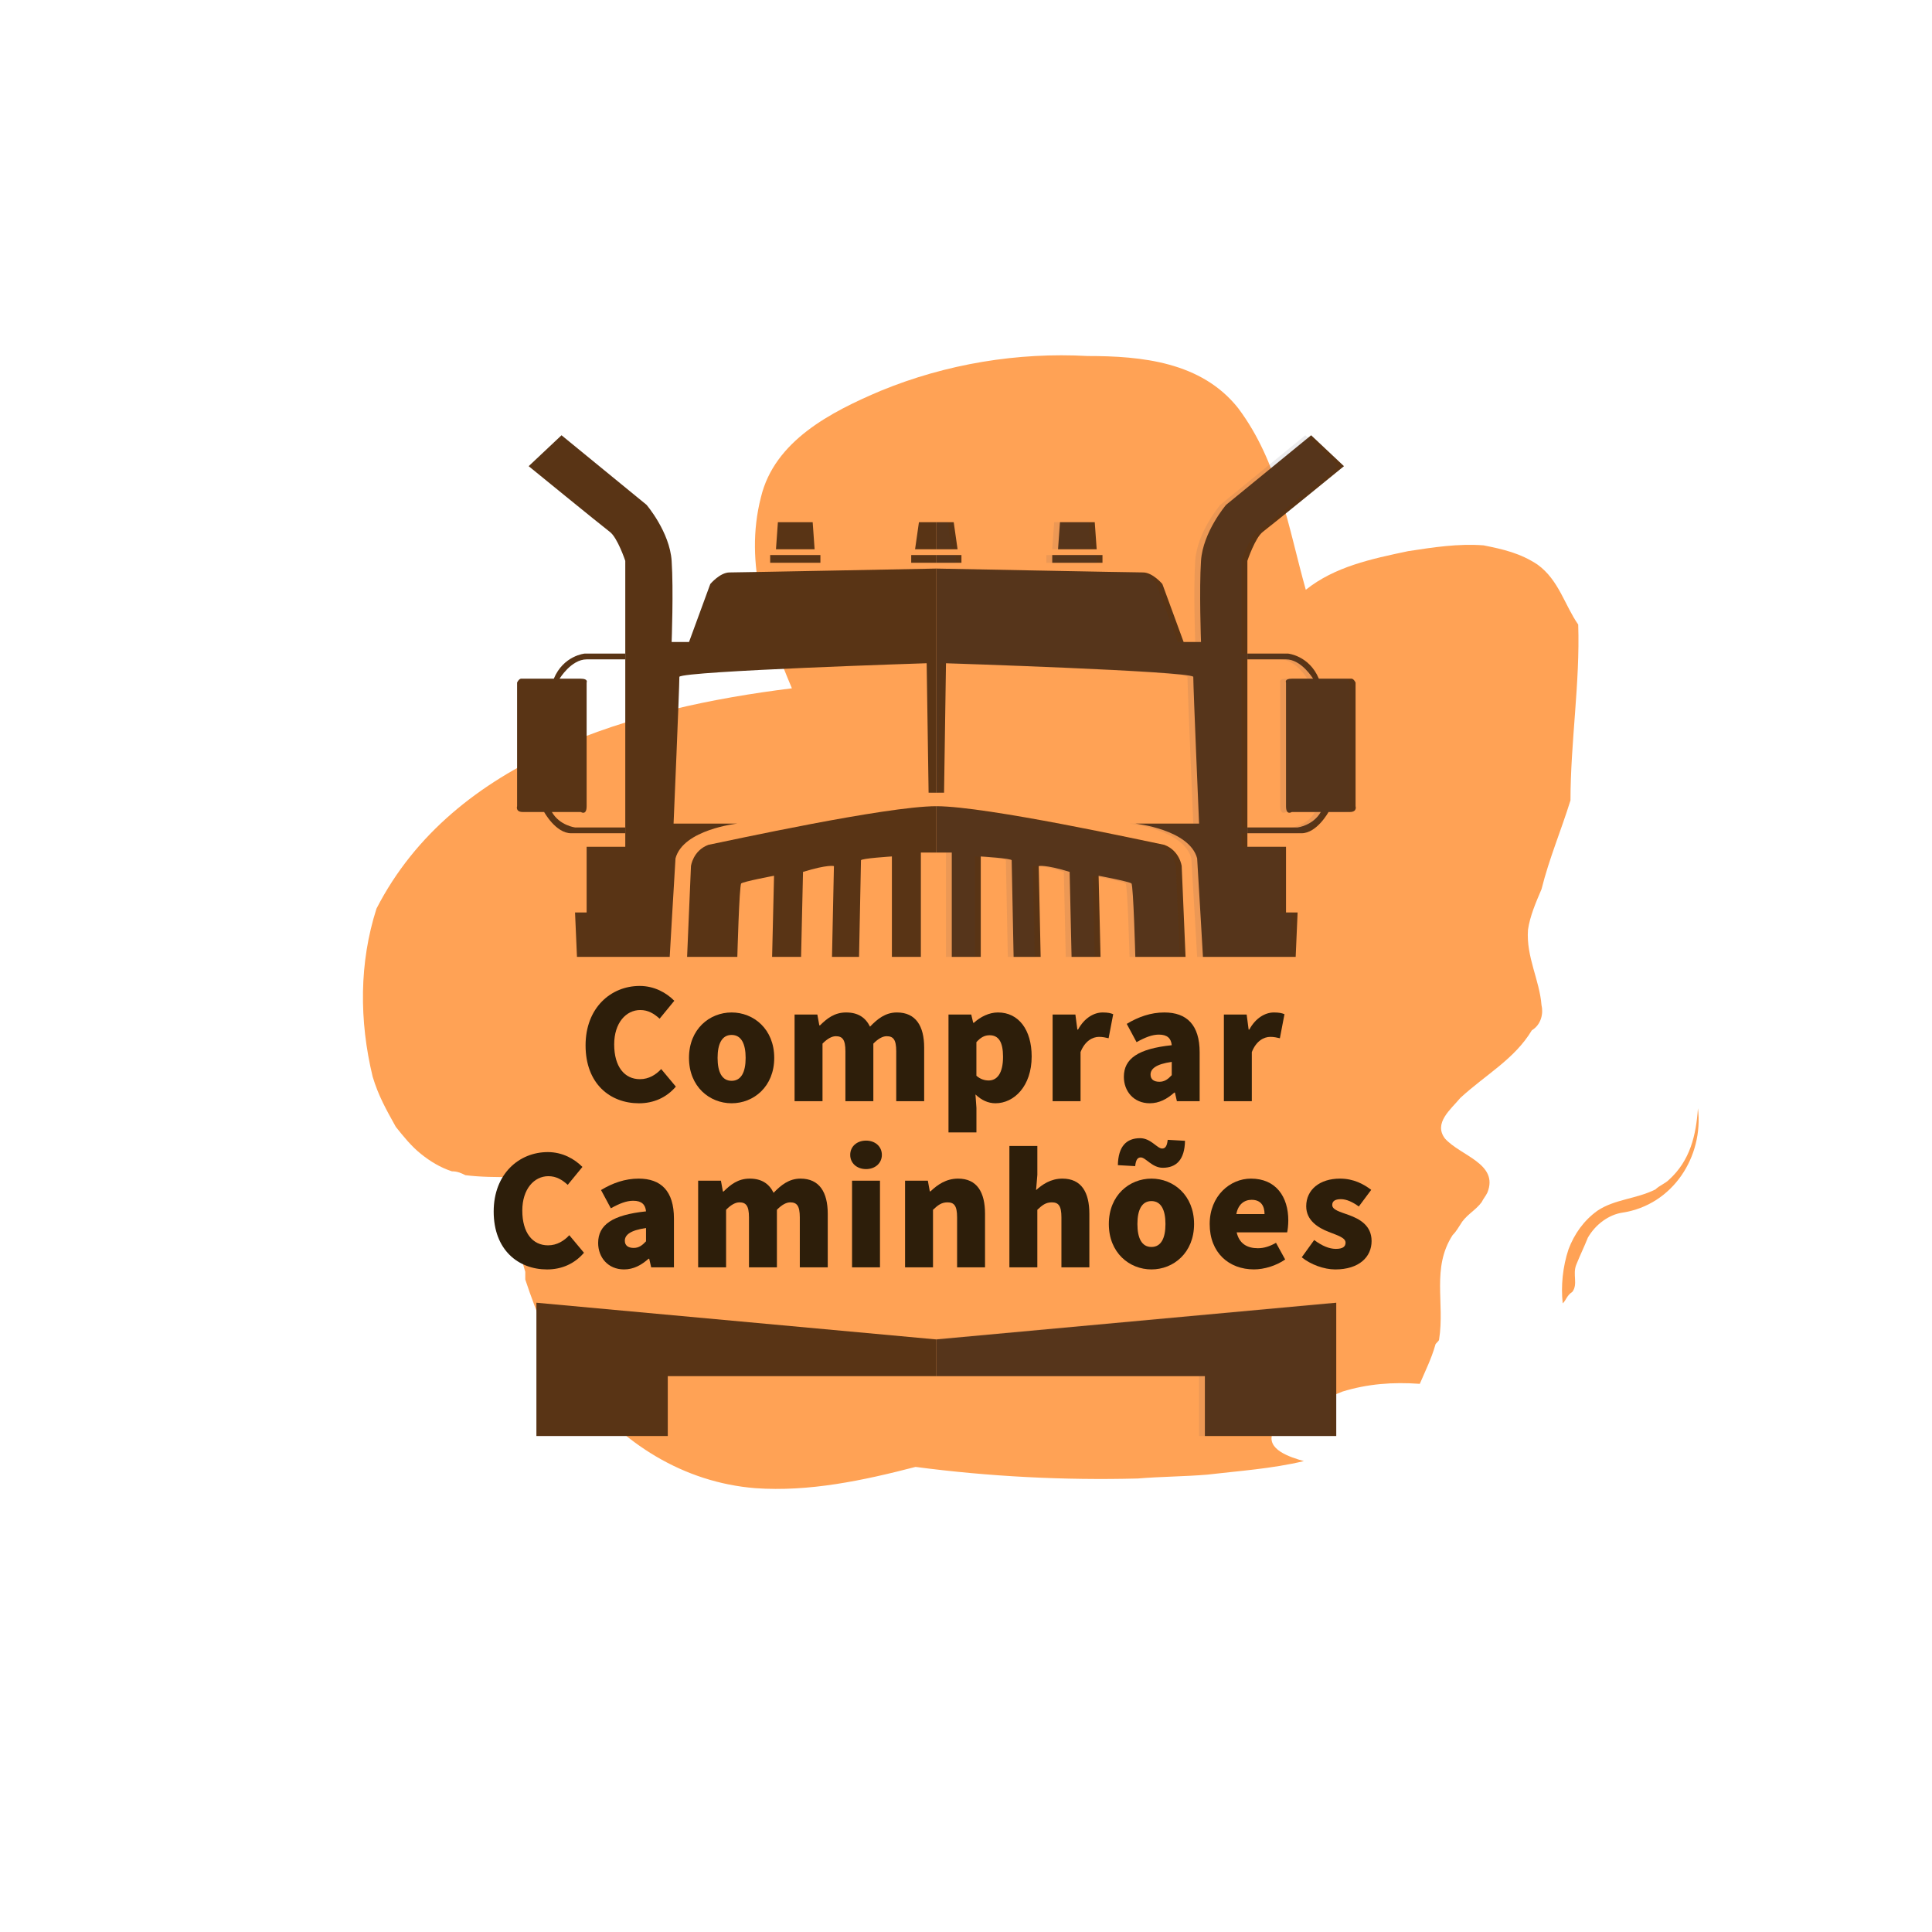 <?xml version="1.0" encoding="utf-8"?>
<!-- Generator: Adobe Illustrator 23.0.0, SVG Export Plug-In . SVG Version: 6.00 Build 0)  -->
<svg version="1.1" id="Camada_1" xmlns="http://www.w3.org/2000/svg" xmlns:xlink="http://www.w3.org/1999/xlink" x="0px" y="0px"
	 viewBox="0 0 1000 1000" style="enable-background:new 0 0 1000 1000;" xml:space="preserve">
<style type="text/css">
	.st0{fill:#FFA255;}
	.st1{fill:#593415;}
	.st2{opacity:0.1;}
	.st3{fill:#3E3D4D;}
	.st4{fill:#2D1E0A;}
</style>
<g>
	<path class="st0" d="M808.86,674.64c2-2,2-4,5-6c3-4,0-9,2-14s4-9,6-14c4-7,11-12,18-13c26-4,42-29,39-54c-1,14-4,27-15,37
		c-2,2-5,3-7,5c-10,5-21,5-30,11c-7,5-12,12-15,20C808.86,655.64,807.86,665.64,808.86,674.64L808.86,674.64z"/>
</g>
<g>
	<path class="st0" d="M792.88,533.27c5-3,6-9,5-13c-1-13-8-25-7-39c1-7,4-14,7-21c4-16,10-30,15-46c0-30,5-61,4-91
		c-7-10-10-23-21-31c-9-6-18-8-28-10c-13-1-26,1-39,3c-19,4-38,8-53,20c-9-32-14-66-35-94c-19-24-50-27-78-27c-36-2-73,4-107,18
		c-26,11-55,26-62,55c-9,35,3,68,16,99c-81,10-175,36-215,114c-9,28-9,58-2,87c3,10,7,17,12,26c4,5,8,10,13,14s10,7,16,9
		c3,0,5,1,7,2c8,1,16,1,24,1c1,17,2,33,7,49c0,1,0,3,0,4c6,18,13,36,26,52c1,1,0,2,1,3c23,30,55,50,92,53c28,2,56-4,83-11
		c38,5,77,7,115,6c12-1,24-1,36-2c17-2,33-3,50-7c-7-2-20-6-16-15c7-5,14-11,23-12c2-5,8-7,13-9c13-4,26-5,40-4c3-7,6-13,8-20
		c0-1,2-2,2-3c3-19-4-37,7-54c2-2,3-4,5-7c3-4,7-6,10-10c1-2,2-3,3-5c6-15-14-19-22-28c-6-8,3-15,8-21
		C768.88,556.27,783.88,548.27,792.88,533.27L792.88,533.27z"/>
</g>
<g id="Caminhao_4_">
	<g>
		<polyline class="st1" points="484.64,712.29 623.64,712.29 623.64,743.29 691.64,743.29 691.64,674.29 484.64,693.29 		"/>
		<path class="st1" d="M484.64,441.29h8v54h15v-52c0,0,16,1,16,2s1,50,1,50h14l-1-47c0,0,3-1,16,3l1,44h15l-1-42c0,0,16,3,17,4
			s2,38,2,38h26l-2-47c0,0-1-8-9-11c-10-2-92-20-118-20"/>
		<path class="st1" d="M484.64,410.29h4l1-67c0,0,125,4,128,7c0,6,3,76,3,76h-33c0,0,28,3,32,18c1,16,3,51,3,51h48l1-23h-6v-34h-20
			v-148c0,0,4-12,8-15s42-34,42-34l-17-16l-44,36c0,0-12,14-13,29s0,42,0,42h-9l-11-30c0,0-5-6-10-6s-107-2-107-2"/>
		<path class="st1" d="M645.64,338.29h21c0,0,11,1,16,13c9,0,17,0,17,0s1,0,2,2c0,2,0,64,0,64s1,3-3,3s-11,0-11,0s-6,11-14,11
			s-28,0-28,0v-3h26c0,0,8-1,12-8c-12,0-15,0-15,0s-3,2-3-3s0-64,0-64s-1-2,3-2s11,0,11,0s-6-10-14-10s-20,0-20,0V338.29z"/>
		<rect x="544.64" y="287.29" class="st1" width="26" height="4"/>
		<polygon class="st1" points="547.64,284.29 567.64,284.29 566.64,270.29 548.64,270.29 		"/>
		<polyline class="st1" points="484.64,291.29 497.64,291.29 497.64,287.29 484.64,287.29 		"/>
		<polyline class="st1" points="484.64,284.29 495.64,284.29 493.64,270.29 484.64,270.29 		"/>
	</g>
	<g class="st2">
		<polyline class="st3" points="481.64,712.29 620.64,712.29 620.64,743.29 688.64,743.29 688.64,674.29 481.64,693.29 		"/>
		<path class="st3" d="M481.64,441.29h8v54h15v-52c0,0,16,1,16,2s1,50,1,50h14l-1-47c0,0,3-1,16,3l1,44h15l-1-42c0,0,16,3,17,4
			s2,38,2,38h26l-2-47c0,0-1-8-9-11c-10-2-92-20-118-20"/>
		<path class="st3" d="M481.64,410.29h4l1-67c0,0,125,4,128,7c0,6,3,76,3,76h-33c0,0,28,3,32,18c1,16,3,51,3,51h48l1-23h-6v-34h-20
			v-148c0,0,4-12,8-15s42-34,42-34l-17-16l-44,36c0,0-12,14-13,29s0,42,0,42h-9l-11-30c0,0-5-6-10-6s-107-2-107-2"/>
		<path class="st3" d="M642.64,338.29h21c0,0,11,1,16,13c9,0,17,0,17,0s1,0,2,2c0,2,0,64,0,64s1,3-3,3s-11,0-11,0s-6,11-14,11
			s-28,0-28,0v-3h26c0,0,8-1,12-8c-12,0-15,0-15,0s-3,2-3-3s0-64,0-64s-1-2,3-2s11,0,11,0s-6-10-14-10s-20,0-20,0V338.29z"/>
		<rect x="541.64" y="287.29" class="st3" width="26" height="4"/>
		<polygon class="st3" points="544.64,284.29 564.64,284.29 563.64,270.29 545.64,270.29 		"/>
		<polyline class="st3" points="481.64,291.29 494.64,291.29 494.64,287.29 481.64,287.29 		"/>
		<polyline class="st3" points="481.64,284.29 492.64,284.29 490.64,270.29 481.64,270.29 		"/>
	</g>
	<g>
		<polyline class="st1" points="484.64,712.29 345.64,712.29 345.64,743.29 277.64,743.29 277.64,674.29 484.64,693.29 		"/>
		<path class="st1" d="M484.64,441.29h-8v54h-15v-52c0,0-16,1-16,2s-1,50-1,50h-14l1-47c0,0-3-1-16,3l-1,44h-15l1-42c0,0-16,3-17,4
			s-2,38-2,38h-26l2-47c0,0,1-8,9-11c10-2,92-20,118-20"/>
		<path class="st1" d="M484.64,410.29h-4l-1-67c0,0-125,4-128,7c0,6-3,76-3,76h33c0,0-28,3-32,18c-1,16-3,51-3,51h-48l-1-23h6v-34
			h20v-148c0,0-4-12-8-15s-42-34-42-34l17-16l44,36c0,0,12,14,13,29s0,42,0,42h9l11-30c0,0,5-6,10-6s107-2,107-2"/>
		<path class="st1" d="M323.64,338.29h-21c0,0-11,1-16,13c-9,0-17,0-17,0s-1,0-2,2c0,2,0,64,0,64s-1,3,3,3s11,0,11,0s6,11,14,11
			s28,0,28,0v-3h-26c0,0-8-1-12-8c12,0,15,0,15,0s3,2,3-3s0-64,0-64s1-2-3-2s-11,0-11,0s6-10,14-10s20,0,20,0V338.29z"/>
		<rect x="398.64" y="287.29" class="st1" width="26" height="4"/>
		<polygon class="st1" points="421.64,284.29 401.64,284.29 402.64,270.29 420.64,270.29 		"/>
		<polyline class="st1" points="484.64,291.29 471.64,291.29 471.64,287.29 484.64,287.29 		"/>
		<polyline class="st1" points="484.64,284.29 473.64,284.29 475.64,270.29 484.64,270.29 		"/>
	</g>
</g>
<g>
	<g>
		<g>
			<path class="st4" d="M303.09,541.08c0-19.55,13.21-30.76,28-30.76c7.67,0,13.88,3.58,17.93,7.68l-7.6,9.27
				c-2.91-2.62-5.92-4.48-10.01-4.48c-7.39,0-13.51,6.66-13.51,17.8c0,11.47,5.3,17.99,13.32,17.99c4.64,0,8.33-2.35,11.01-5.24
				l7.59,9.09c-4.91,5.72-11.54,8.63-19.11,8.63C315.8,571.05,303.09,560.96,303.09,541.08z"/>
			<path class="st4" d="M356.62,547.56c0-14.9,10.64-23.51,22.06-23.51c11.42,0,22.06,8.61,22.06,23.51
				c0,14.88-10.64,23.49-22.06,23.49C367.26,571.05,356.62,562.44,356.62,547.56z M385.94,547.56c0-7.24-2.22-11.88-7.26-11.88
				c-5.04,0-7.26,4.64-7.26,11.88c0,7.24,2.22,11.87,7.26,11.87C383.72,559.42,385.94,554.8,385.94,547.56z"/>
			<path class="st4" d="M411.28,525.13h11.78l1.02,5.6h0.35c3.63-3.59,7.51-6.68,13.51-6.68c6.19,0,10.03,2.61,12.38,7.34
				c3.8-3.92,7.91-7.34,13.93-7.34c9.78,0,14.1,7.04,14.1,18.2v27.72h-14.46V544.1c0-6.06-1.58-7.76-4.96-7.76
				c-2,0-4.33,1.22-6.89,3.84v29.79h-14.46V544.1c0-6.06-1.58-7.76-4.96-7.76c-1.99,0-4.33,1.22-6.89,3.84v29.79h-14.46V525.13z"/>
			<path class="st4" d="M490.93,525.13h11.78l1.02,4.26h0.35c3.41-3.09,7.88-5.34,12.46-5.34c10.71,0,17.45,8.97,17.45,22.79
				c0,15.41-9.15,24.21-18.75,24.21c-3.81,0-7.32-1.65-10.34-4.57l0.5,6.94v12.72h-14.46V525.13z M519.17,547
				c0-7.67-2.3-11.16-6.96-11.16c-2.51,0-4.56,1.04-6.83,3.58v17.37c2.07,1.84,4.29,2.46,6.38,2.46
				C515.82,559.26,519.17,555.92,519.17,547z"/>
			<path class="st4" d="M544.84,525.13h11.78l1.02,7.77h0.35c3.29-6.05,8.26-8.85,12.74-8.85c2.68,0,4.19,0.35,5.46,0.9l-2.38,12.45
				c-1.61-0.37-2.99-0.72-4.94-0.72c-3.3,0-7.32,2.07-9.58,7.88v25.41h-14.46V525.13z"/>
			<path class="st4" d="M581.71,557.37c0-9.38,7.33-14.54,24.78-16.37c-0.32-3.54-2.28-5.49-6.65-5.49c-3.47,0-7.04,1.4-11.56,3.9
				l-5.08-9.45c6.01-3.64,12.45-5.91,19.47-5.91c11.57,0,18.27,6.4,18.27,20.67v25.25h-11.78l-1.02-4.44h-0.35
				c-3.67,3.27-7.75,5.52-12.68,5.52C586.81,571.05,581.71,564.82,581.71,557.37z M606.49,556.51v-6.88
				c-8.3,1.17-10.97,3.67-10.97,6.57c0,2.44,1.68,3.72,4.59,3.72C602.84,559.92,604.54,558.56,606.49,556.51z"/>
			<path class="st4" d="M633.49,525.13h11.78l1.02,7.77h0.35c3.29-6.05,8.26-8.85,12.74-8.85c2.68,0,4.19,0.35,5.46,0.9l-2.38,12.45
				c-1.61-0.37-2.99-0.72-4.94-0.72c-3.3,0-7.32,2.07-9.58,7.88v25.41h-14.46V525.13z"/>
			<path class="st4" d="M255.53,627.08c0-19.55,13.21-30.76,28-30.76c7.67,0,13.88,3.58,17.93,7.68l-7.6,9.27
				c-2.91-2.62-5.92-4.48-10.01-4.48c-7.39,0-13.51,6.66-13.51,17.8c0,11.47,5.3,17.99,13.32,17.99c4.64,0,8.33-2.35,11.01-5.24
				l7.59,9.09c-4.91,5.72-11.54,8.63-19.11,8.63C268.24,657.05,255.53,646.96,255.53,627.08z"/>
			<path class="st4" d="M309.6,643.37c0-9.38,7.33-14.54,24.78-16.37c-0.32-3.54-2.28-5.49-6.65-5.49c-3.47,0-7.03,1.4-11.56,3.9
				l-5.08-9.45c6.01-3.64,12.45-5.91,19.47-5.91c11.57,0,18.27,6.4,18.27,20.67v25.25h-11.78l-1.02-4.44h-0.35
				c-3.67,3.27-7.75,5.52-12.68,5.52C314.7,657.05,309.6,650.82,309.6,643.37z M334.38,642.51v-6.88
				c-8.3,1.17-10.97,3.67-10.97,6.57c0,2.44,1.69,3.72,4.59,3.72C330.73,645.92,332.43,644.56,334.38,642.51z"/>
			<path class="st4" d="M361.37,611.13h11.78l1.02,5.6h0.35c3.63-3.59,7.51-6.68,13.51-6.68c6.19,0,10.03,2.61,12.38,7.34
				c3.8-3.92,7.91-7.34,13.93-7.34c9.78,0,14.1,7.04,14.1,18.2v27.72h-14.46V630.1c0-6.06-1.58-7.76-4.96-7.76
				c-2,0-4.33,1.22-6.89,3.84v29.79h-14.46V630.1c0-6.06-1.58-7.76-4.96-7.76c-1.99,0-4.33,1.22-6.89,3.84v29.79h-14.46V611.13z"/>
			<path class="st4" d="M440.07,597.75c0-4.3,3.43-7.37,8.19-7.37c4.77,0,8.19,3.07,8.19,7.37c0,4.28-3.43,7.37-8.19,7.37
				C443.49,605.12,440.07,602.04,440.07,597.75z M441.02,611.13h14.46v44.84h-14.46V611.13z"/>
			<path class="st4" d="M468.47,611.13h11.78l1.02,5.52h0.35c3.67-3.51,8.17-6.6,14.28-6.6c9.81,0,13.95,7.04,13.95,18.2v27.72
				h-14.46V630.1c0-6.06-1.57-7.76-4.98-7.76c-3.08,0-4.89,1.39-7.49,3.84v29.79h-14.46V611.13z"/>
			<path class="st4" d="M522.47,593.15h14.46v14.95l-0.66,7.9c3.19-2.86,7.52-5.95,13.63-5.95c9.81,0,13.95,7.04,13.95,18.2v27.72
				h-14.46V630.1c0-6.06-1.57-7.76-4.98-7.76c-3.08,0-4.89,1.39-7.49,3.84v29.79h-14.46V593.15z"/>
			<path class="st4" d="M573.93,633.56c0-14.9,10.64-23.51,22.06-23.51c11.42,0,22.06,8.61,22.06,23.51
				c0,14.88-10.64,23.49-22.06,23.49C584.57,657.05,573.93,648.44,573.93,633.56z M590.46,599.08c-1.6,0-2.54,1.15-2.89,4.51
				l-8.96-0.51c0.19-9.77,4.45-13.96,11.53-13.96c5.51,0,8.8,5.36,11.38,5.36c1.59,0,2.53-1.16,2.88-4.51l8.96,0.51
				c-0.19,9.76-4.45,13.96-11.53,13.96C596.32,604.44,593.03,599.08,590.46,599.08z M603.24,633.56c0-7.24-2.22-11.88-7.26-11.88
				c-5.04,0-7.26,4.64-7.26,11.88c0,7.24,2.22,11.87,7.26,11.87C601.03,645.42,603.24,640.8,603.24,633.56z"/>
			<path class="st4" d="M626.13,633.56c0-14.54,10.49-23.51,21.35-23.51c13.05,0,19.34,9.5,19.34,21.62c0,2.56-0.33,5.11-0.59,6.19
				H640.1c1.33,5.89,5.5,8.22,10.96,8.22c3.2,0,6.16-0.96,9.4-2.8l4.74,8.63c-4.73,3.3-10.98,5.13-16.13,5.13
				C636.11,657.05,626.13,648.43,626.13,633.56z M654.52,628.39c0-4.1-1.76-7.37-6.71-7.37c-3.77,0-6.98,2.35-7.88,7.37H654.52z"/>
			<path class="st4" d="M673.78,650.78l6.44-8.95c4.1,3.06,7.81,4.59,11.22,4.59c3.56,0,5.02-1.17,5.02-3.22
				c0-2.61-4.27-3.81-8.81-5.61c-5.34-2.09-11.56-5.85-11.56-13.23c0-8.59,7-14.31,17.47-14.31c7.13,0,12.3,2.88,16.18,5.81
				l-6.42,8.62c-3.21-2.33-6.35-3.79-9.28-3.79c-2.98,0-4.48,1-4.48,3c0,2.57,4.06,3.56,8.62,5.21c5.51,2.03,11.75,5.34,11.75,13.47
				c0,8.29-6.53,14.69-18.84,14.69C685.28,657.05,678.39,654.52,673.78,650.78z"/>
		</g>
	</g>
</g>
</svg>
